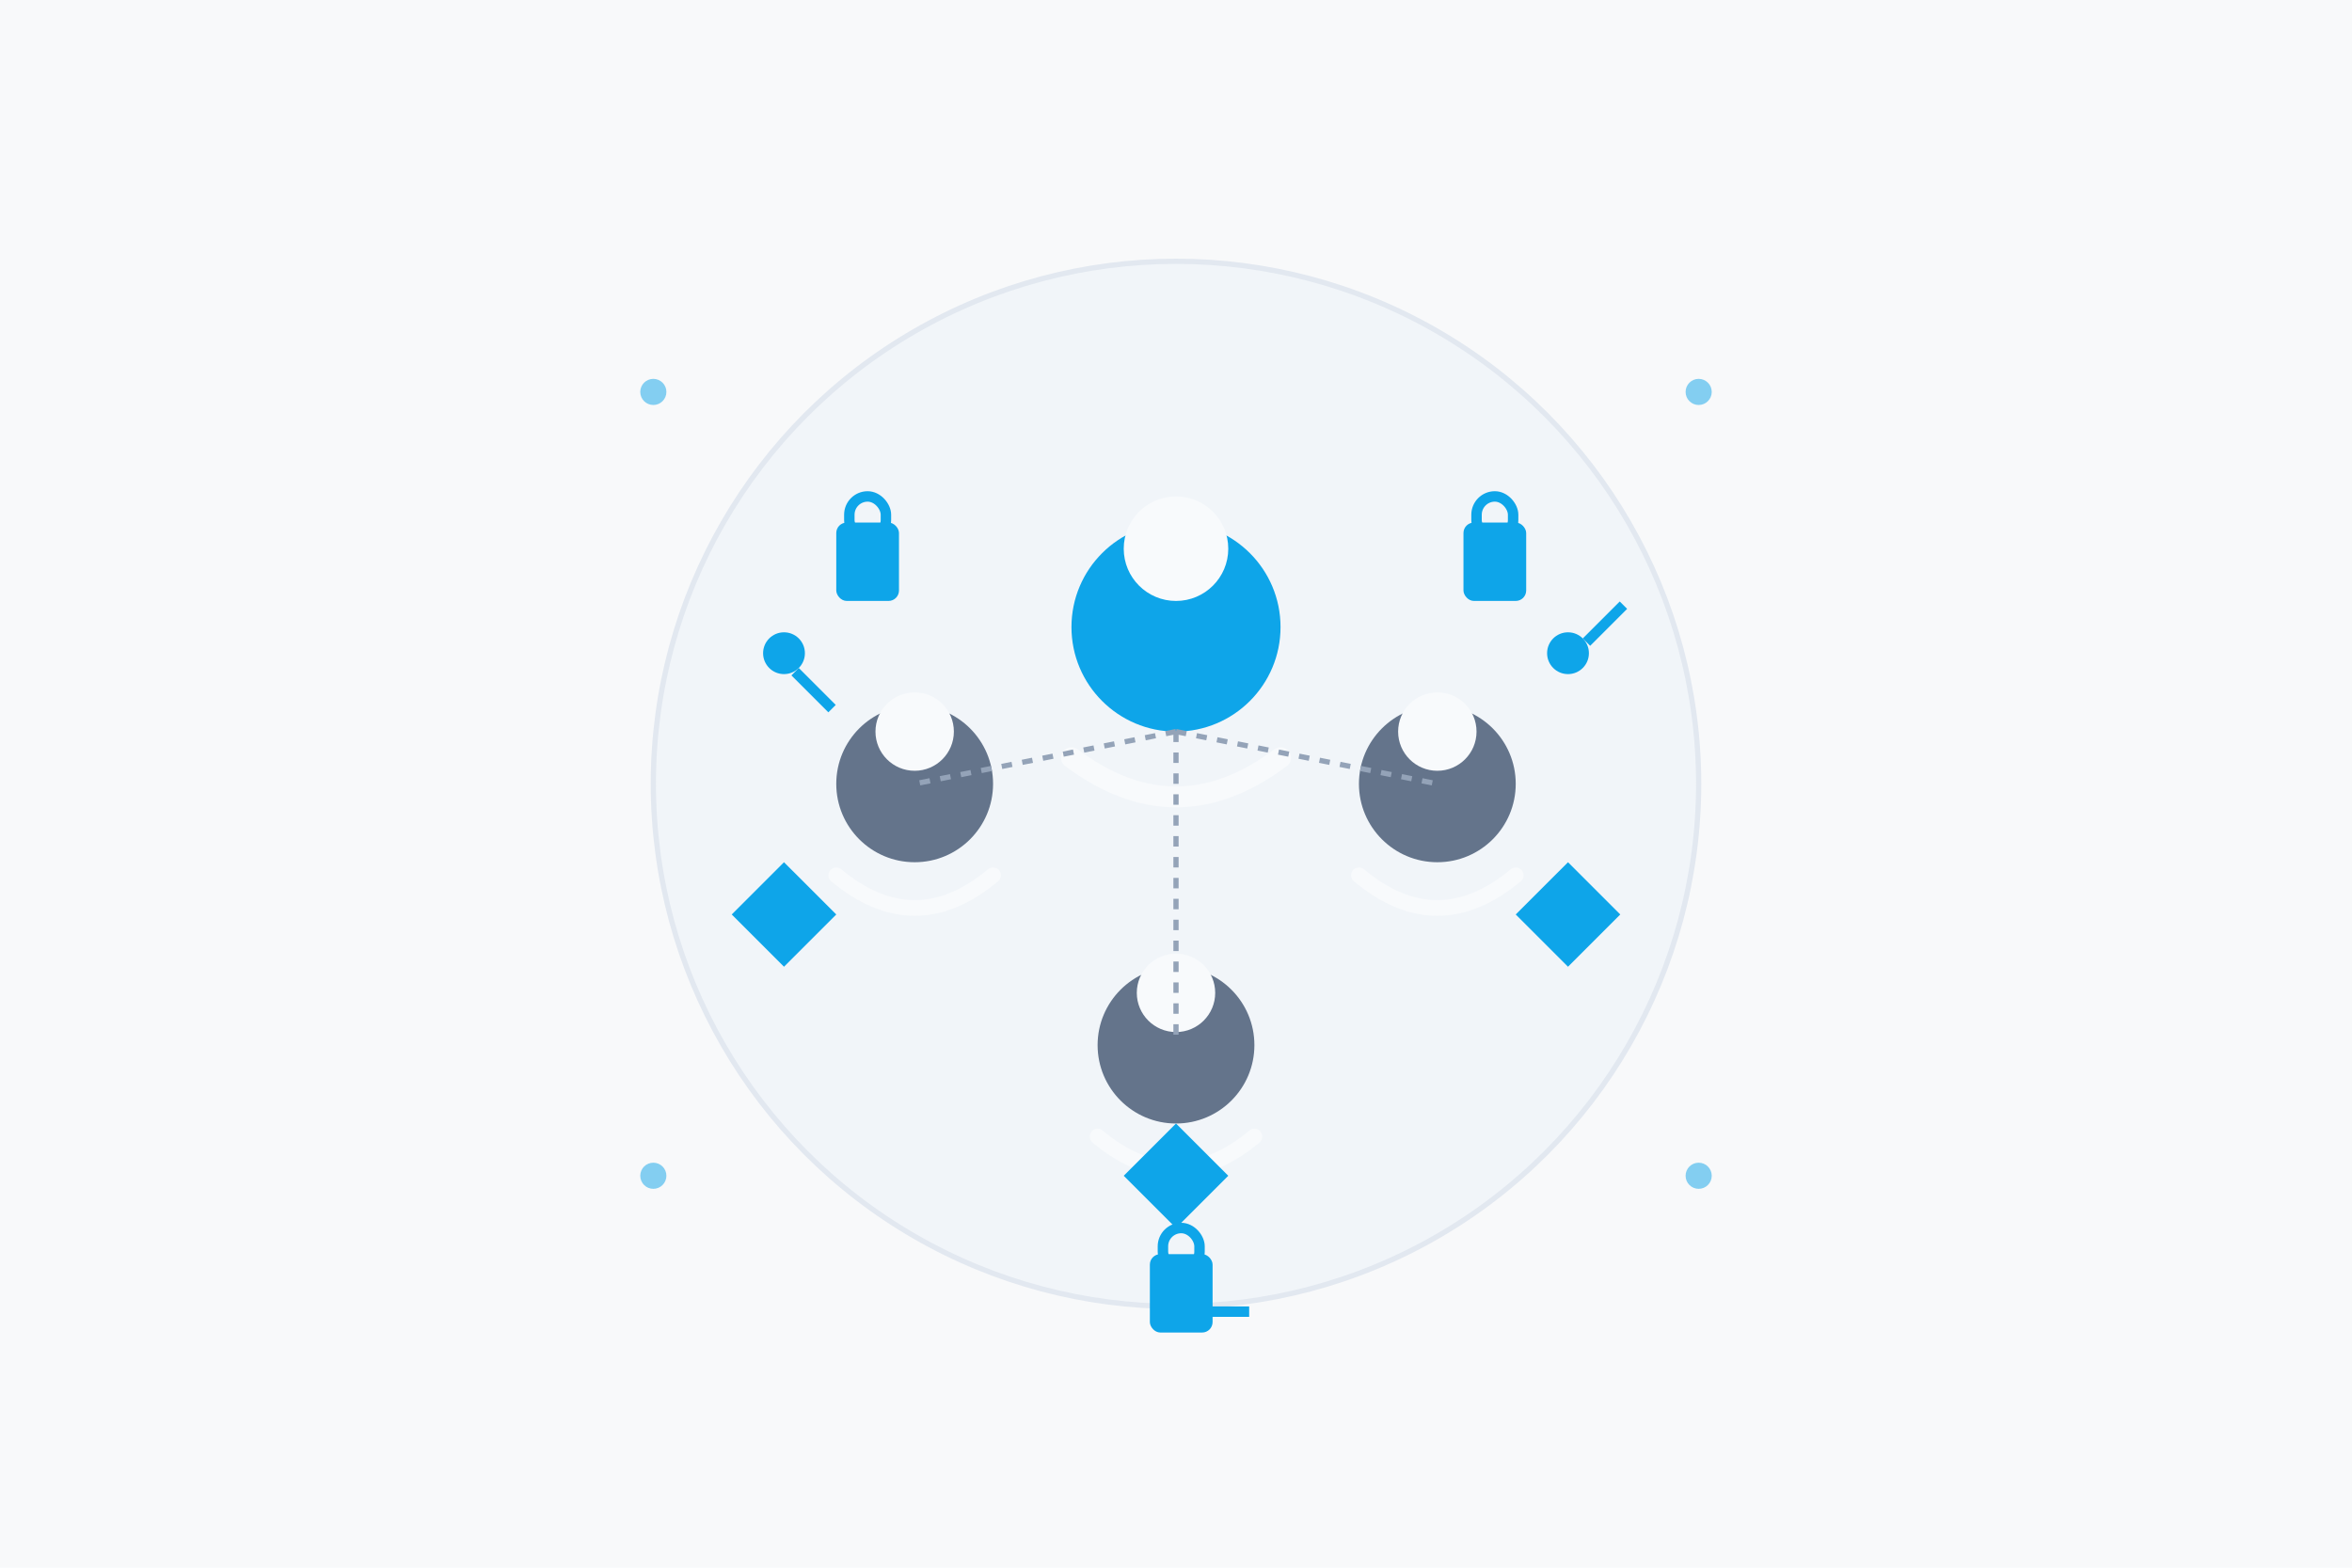 <?xml version="1.0" encoding="UTF-8"?>
<svg width="900" height="600" viewBox="0 0 900 600" fill="none" xmlns="http://www.w3.org/2000/svg">
  <!-- Background -->
  <rect width="900" height="600" fill="#f8f9fa" />
  
  <!-- Central Circle -->
  <circle cx="450" cy="300" r="200" fill="#f1f5f9" stroke="#e2e8f0" stroke-width="2"/>
  
  <!-- User Icons -->
  <!-- Main User -->
  <circle cx="450" cy="240" r="40" fill="#0ea5e9"/>
  <circle cx="450" cy="210" r="20" fill="#f8fafc"/>
  <path d="M410 290 Q450 320 490 290" stroke="#f8fafc" stroke-width="8" stroke-linecap="round"/>
  
  <!-- Satellite Users -->
  <!-- User 1 -->
  <circle cx="350" cy="300" r="30" fill="#64748b"/>
  <circle cx="350" cy="280" r="15" fill="#f8fafc"/>
  <path d="M320 335 Q350 360 380 335" stroke="#f8fafc" stroke-width="6" stroke-linecap="round"/>
  
  <!-- User 2 -->
  <circle cx="550" cy="300" r="30" fill="#64748b"/>
  <circle cx="550" cy="280" r="15" fill="#f8fafc"/>
  <path d="M520 335 Q550 360 580 335" stroke="#f8fafc" stroke-width="6" stroke-linecap="round"/>
  
  <!-- User 3 -->
  <circle cx="450" cy="400" r="30" fill="#64748b"/>
  <circle cx="450" cy="380" r="15" fill="#f8fafc"/>
  <path d="M420 435 Q450 460 480 435" stroke="#f8fafc" stroke-width="6" stroke-linecap="round"/>
  
  <!-- Connecting Lines -->
  <line x1="450" y1="280" x2="350" y2="300" stroke="#94a3b8" stroke-width="2" stroke-dasharray="4"/>
  <line x1="450" y1="280" x2="550" y2="300" stroke="#94a3b8" stroke-width="2" stroke-dasharray="4"/>
  <line x1="450" y1="280" x2="450" y2="400" stroke="#94a3b8" stroke-width="2" stroke-dasharray="4"/>
  
  <!-- Lock Icons -->
  <!-- Lock 1 -->
  <rect x="320" y="200" width="24" height="30" rx="4" fill="#0ea5e9"/>
  <rect x="325" y="190" width="14" height="16" rx="7" stroke="#0ea5e9" stroke-width="4" fill="none"/>
  
  <!-- Lock 2 -->
  <rect x="560" y="200" width="24" height="30" rx="4" fill="#0ea5e9"/>
  <rect x="565" y="190" width="14" height="16" rx="7" stroke="#0ea5e9" stroke-width="4" fill="none"/>
  
  <!-- Lock 3 -->
  <rect x="440" y="480" width="24" height="30" rx="4" fill="#0ea5e9"/>
  <rect x="445" y="470" width="14" height="16" rx="7" stroke="#0ea5e9" stroke-width="4" fill="none"/>
  
  <!-- Shield Icons -->
  <path d="M280 350 L300 330 L320 350 L300 370 Z" fill="#0ea5e9"/>
  <path d="M580 350 L600 330 L620 350 L600 370 Z" fill="#0ea5e9"/>
  <path d="M430 450 L450 430 L470 450 L450 470 Z" fill="#0ea5e9"/>
  
  <!-- Key Icons -->
  <!-- Key 1 -->
  <circle cx="300" cy="250" r="8" fill="#0ea5e9"/>
  <rect x="308" y="250" width="20" height="4" fill="#0ea5e9" transform="rotate(45 300 250)"/>
  
  <!-- Key 2 -->
  <circle cx="600" cy="250" r="8" fill="#0ea5e9"/>
  <rect x="608" y="250" width="20" height="4" fill="#0ea5e9" transform="rotate(-45 600 250)"/>
  
  <!-- Key 3 -->
  <circle cx="450" cy="500" r="8" fill="#0ea5e9"/>
  <rect x="458" y="500" width="20" height="4" fill="#0ea5e9"/>
  
  <!-- Decorative Circles -->
  <circle cx="250" cy="150" r="5" fill="#0ea5e9" opacity="0.5"/>
  <circle cx="650" cy="150" r="5" fill="#0ea5e9" opacity="0.5"/>
  <circle cx="250" cy="450" r="5" fill="#0ea5e9" opacity="0.5"/>
  <circle cx="650" cy="450" r="5" fill="#0ea5e9" opacity="0.5"/>
</svg> 